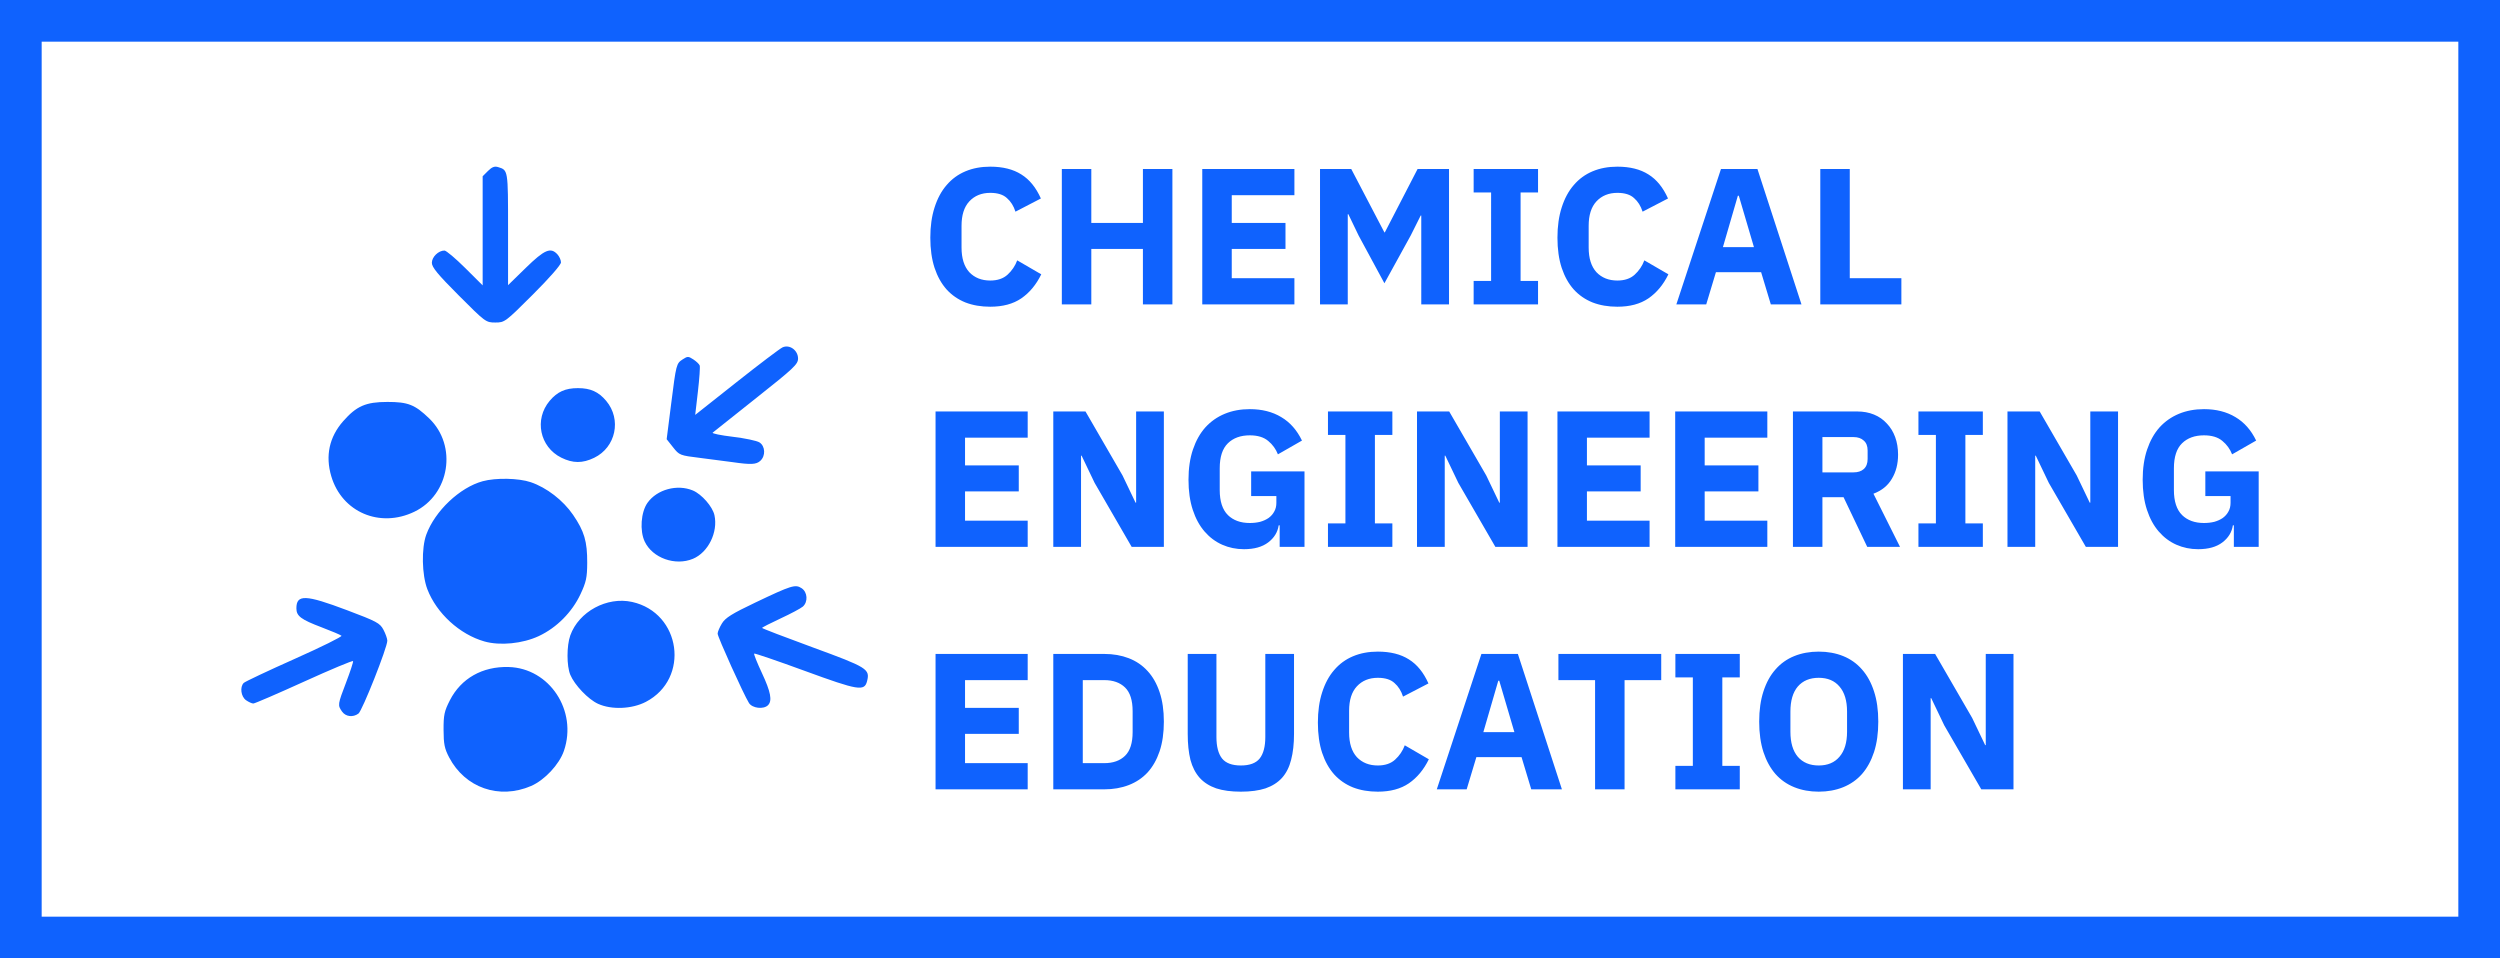 <svg xmlns="http://www.w3.org/2000/svg" width="600" height="230"><path d="M-455.792 346.439c3.266-1.405 6.794-5.178 7.913-8.464 3.28-9.624-3.471-19.834-13.29-20.1-6.278-.171-11.406 2.735-14.087 7.983-1.337 2.616-1.53 3.525-1.518 7.097.012 3.423.235 4.516 1.35 6.637 3.827 7.283 11.996 10.132 19.632 6.847zm-41.407-17.388c.917-.672 6.963-15.95 6.927-17.503-.012-.502-.435-1.689-.94-2.638-.84-1.574-1.607-1.984-8.743-4.673-9.977-3.76-12.14-3.838-12.14-.437 0 1.852 1.09 2.67 6.096 4.566 2.375.9 4.5 1.801 4.724 2.004.224.202-4.832 2.704-11.236 5.558-6.403 2.855-11.901 5.45-12.218 5.766-.98.98-.671 3.295.554 4.153.621.435 1.406.791 1.743.791.338 0 5.83-2.37 12.207-5.268 6.375-2.898 11.656-5.106 11.734-4.909.078.198-.665 2.474-1.651 5.058-2.05 5.371-2.07 5.513-1.002 7.038.876 1.25 2.615 1.469 3.945.494zm68.985-2.816c10.644-5.56 8.46-21.366-3.313-23.977-6.036-1.338-12.792 2.324-14.834 8.04-.884 2.475-.882 7.323.003 9.442 1.033 2.47 4.304 5.896 6.654 6.966 3.244 1.478 8.144 1.277 11.49-.47zm29.303.81c1.069-1.069.666-3.195-1.466-7.744-1.141-2.436-1.977-4.527-1.857-4.647.12-.12 5.61 1.756 12.2 4.169 12.827 4.697 14.277 4.934 14.904 2.436.724-2.886.07-3.293-12.958-8.064-6.735-2.466-12.245-4.58-12.245-4.698 0-.117 2-1.142 4.445-2.277 2.445-1.135 4.845-2.413 5.334-2.84 1.29-1.126 1.14-3.479-.281-4.41-1.515-.993-2.396-.72-11.134 3.444-5.615 2.675-7.17 3.65-8 5.01-.565.928-1.03 2.026-1.03 2.44-.002.786 6.265 14.656 7.521 16.647.805 1.274 3.51 1.59 4.567.533zm-55-16.597c4.279-2.002 7.973-5.719 10.009-10.07 1.356-2.897 1.589-3.983 1.605-7.488.023-5.152-.694-7.588-3.397-11.538-2.39-3.493-6.355-6.55-10.163-7.837-2.91-.984-8.365-1.091-11.534-.227-5.495 1.498-11.45 7.138-13.525 12.808-1.194 3.263-1.072 9.652.252 13.11 2.209 5.77 7.764 10.853 13.701 12.534 3.759 1.065 9.159.53 13.052-1.292zm36.995-18.546c3.66-1.53 6.052-6.385 5.155-10.468-.451-2.053-3.065-5.04-5.185-5.927-3.751-1.567-8.597-.252-10.878 2.952-1.587 2.23-1.909 6.705-.67 9.317 1.876 3.952 7.337 5.898 11.578 4.126zm-66.864-11.294c8.503-4.104 10.37-15.823 3.567-22.386-3.44-3.319-5.082-3.967-10.038-3.965-5.174.002-7.402.971-10.609 4.614-3.345 3.801-4.32 8.313-2.858 13.234 2.558 8.614 11.664 12.497 19.938 8.503zm83.026-12.216c1.314-1.19 1.2-3.537-.214-4.429-.629-.396-3.504-1.001-6.39-1.344-2.885-.342-5.057-.789-4.826-.993.231-.203 4.936-3.946 10.454-8.316 9.021-7.146 10.033-8.1 10.033-9.463 0-1.99-2.03-3.458-3.72-2.688-.626.285-5.598 4.049-11.05 8.363l-9.912 7.845.652-5.624c.358-3.094.551-5.897.43-6.23-.122-.333-.806-.988-1.52-1.456-1.19-.78-1.398-.783-2.528-.043-1.575 1.032-1.585 1.07-2.831 10.9l-1.052 8.287 1.539 1.943c1.509 1.905 1.632 1.953 6.494 2.548 2.726.333 6.213.788 7.75 1.01 4.453.644 5.701.586 6.691-.31zm-39.876-.727c5.208-2.521 6.623-9.225 2.884-13.668-1.838-2.185-3.767-3.053-6.784-3.053s-4.946.868-6.784 3.053c-3.744 4.449-2.382 11.07 2.805 13.638 2.772 1.372 5.09 1.38 7.88.03zm-14.702-39.193c4.007-4 6.738-7.123 6.738-7.707 0-.541-.378-1.401-.84-1.912-1.626-1.796-3.1-1.17-7.604 3.225l-4.256 4.154v-13.49c0-14.238.02-14.11-2.405-14.854-.835-.256-1.472-.01-2.413.93l-1.279 1.279v26.186l-4.201-4.18c-2.311-2.298-4.546-4.18-4.967-4.18-1.441 0-3.024 1.54-3.024 2.943 0 1.066 1.405 2.77 6.47 7.846 6.374 6.388 6.504 6.484 8.756 6.484 2.256 0 2.378-.091 9.025-6.724z" style="fill:#0f62fe;stroke-width:.508" transform="translate(583.228 -157.793)"/><g aria-label="CHEMICAL ENGINEERING EDUCATION" style="font-weight:700;font-size:46.555px;font-family:&quot;IBM Plex Sans&quot;;-inkscape-font-specification:&quot;IBM Plex Sans, Bold&quot;;fill:#0f62fe;stroke-width:.873"><path d="M237.66 73.613q-3.305 0-5.959-1.025-2.654-1.07-4.516-3.119-1.862-2.095-2.886-5.167-1.024-3.12-1.024-7.263 0-4.097 1.024-7.262 1.024-3.213 2.886-5.354 1.862-2.188 4.516-3.306Q234.355 40 237.661 40q4.515 0 7.448 1.862 2.933 1.816 4.702 5.773l-6.099 3.166q-.652-2.049-2.048-3.26-1.35-1.256-4.004-1.256-3.12 0-5.028 2.048-1.862 2.002-1.862 5.866v5.214q0 3.864 1.862 5.913 1.909 2.002 5.028 2.002 2.607 0 4.143-1.397 1.583-1.443 2.328-3.445l5.773 3.352q-1.816 3.724-4.795 5.773-2.933 2.002-7.449 2.002zM274.299 59.74h-12.384v13.314h-7.076V40.559h7.076V53.5H274.3V40.559h7.076v32.495H274.3zM288.545 73.054V40.559h22.113v6.285h-15.037V53.5h12.896v6.238H295.62v7.03h15.037v6.285zM341.105 51.732h-.14l-2.374 4.748-6.331 11.5-6.192-11.453-2.467-5.121h-.14v21.648h-6.657V40.559h7.495l7.96 15.223h.094l7.868-15.223h7.542v32.495h-6.658zM353.675 73.054v-5.633h4.19V46.19h-4.19V40.56h15.456v5.633h-4.19V67.42h4.19v5.633zM388.172 73.613q-3.305 0-5.959-1.025-2.653-1.07-4.516-3.119-1.862-2.095-2.886-5.167-1.024-3.12-1.024-7.263 0-4.097 1.024-7.262 1.024-3.213 2.886-5.354 1.863-2.188 4.516-3.306Q384.867 40 388.173 40q4.515 0 7.448 1.862 2.933 1.816 4.702 5.773l-6.099 3.166q-.651-2.049-2.048-3.26-1.35-1.256-4.004-1.256-3.119 0-5.028 2.048-1.862 2.002-1.862 5.866v5.214q0 3.864 1.862 5.913 1.909 2.002 5.028 2.002 2.607 0 4.144-1.397 1.582-1.443 2.327-3.445l5.773 3.352q-1.816 3.724-4.795 5.773-2.933 2.002-7.449 2.002zM424.997 73.054l-2.328-7.728h-10.847l-2.328 7.728h-7.17l10.709-32.495h8.752l10.568 32.495zm-7.681-26.07h-.233l-3.585 12.336h7.449zM436.869 73.054V40.559h7.076v26.21h12.384v6.285zM224.532 131.248V98.752h22.113v6.285h-15.037v6.658h12.896v6.238h-12.896v7.03h15.037v6.285zM262.707 115.884l-3.12-6.517h-.14v21.88h-6.657V98.753h7.729l8.892 15.363 3.119 6.518h.14v-21.88h6.657v32.495h-7.728zM307.12 126.08h-.233q-.372 2.467-2.514 4.097-2.141 1.63-5.819 1.63-2.793 0-5.214-1.071-2.421-1.071-4.237-3.166-1.815-2.095-2.84-5.214-1.024-3.12-1.024-7.216 0-4.097 1.071-7.263 1.07-3.166 2.98-5.307 1.955-2.142 4.655-3.26 2.7-1.116 6.006-1.116 4.376 0 7.542 1.908 3.165 1.863 4.98 5.634l-5.772 3.305q-.745-1.909-2.328-3.212-1.583-1.35-4.422-1.35-3.306 0-5.261 1.908-1.955 1.909-1.955 6.006v5.214q0 4.05 1.955 6.006 1.955 1.908 5.26 1.908 1.304 0 2.468-.279 1.164-.326 2.048-.931.885-.652 1.35-1.536.513-.885.513-2.095v-1.63h-6.052v-5.912h12.802v18.11h-5.959zM318.712 131.248v-5.634h4.19v-21.229h-4.19v-5.633h15.456v5.633h-4.19v21.23h4.19v5.633zM349.997 115.884l-3.12-6.517h-.139v21.88h-6.657V98.753h7.728l8.892 15.363 3.12 6.518h.139v-21.88h6.657v32.495h-7.728zM373.787 131.248V98.752H395.9v6.285h-15.037v6.658h12.896v6.238h-12.896v7.03H395.9v6.285zM402.046 131.248V98.752h22.113v6.285h-15.037v6.658h12.896v6.238h-12.896v7.03h15.037v6.285zM437.38 131.248h-7.076V98.752h15.41q2.235 0 4.05.745 1.816.745 3.073 2.142 1.303 1.35 2.002 3.259.698 1.908.698 4.236 0 3.305-1.49 5.773-1.443 2.467-4.422 3.585l6.378 12.756h-7.868l-5.68-11.918h-5.074zm7.45-17.877q1.582 0 2.467-.792.931-.838.931-2.42v-2.05q0-1.582-.931-2.373-.885-.838-2.467-.838h-7.45v8.473zM460.425 131.248v-5.634h4.19v-21.229h-4.19v-5.633h15.457v5.633h-4.19v21.23h4.19v5.633zM491.71 115.884l-3.119-6.517h-.14v21.88h-6.657V98.753h7.728l8.892 15.363 3.12 6.518h.139v-21.88h6.657v32.495h-7.728zM536.124 126.08h-.233q-.373 2.467-2.514 4.097-2.142 1.63-5.82 1.63-2.793 0-5.214-1.071-2.42-1.071-4.236-3.166-1.816-2.095-2.84-5.214-1.024-3.12-1.024-7.216 0-4.097 1.07-7.263 1.071-3.166 2.98-5.307 1.955-2.142 4.656-3.26 2.7-1.116 6.005-1.116 4.376 0 7.542 1.908 3.166 1.863 4.981 5.634l-5.772 3.305q-.745-1.909-2.328-3.212-1.583-1.35-4.423-1.35-3.305 0-5.26 1.908-1.956 1.909-1.956 6.006v5.214q0 4.05 1.956 6.006 1.955 1.908 5.26 1.908 1.304 0 2.468-.279 1.164-.326 2.048-.931.885-.652 1.35-1.536.512-.885.512-2.095v-1.63h-6.052v-5.912h12.803v18.11h-5.96zM224.532 189.441v-32.495h22.113v6.285h-15.037v6.657h12.896v6.239h-12.896v7.03h15.037v6.284zM252.79 156.946h12.244q3.213 0 5.866 1.024 2.654 1.024 4.516 3.073 1.862 2.002 2.887 5.074 1.024 3.026 1.024 7.077 0 4.05-1.024 7.122-1.025 3.027-2.887 5.075-1.862 2.002-4.516 3.026-2.653 1.024-5.866 1.024H252.79zm12.244 26.21q3.166 0 4.982-1.769 1.815-1.769 1.815-5.68v-5.027q0-3.911-1.815-5.68-1.816-1.77-4.982-1.77h-5.167v19.926zM291.943 156.946v19.925q0 3.445 1.35 5.168 1.35 1.676 4.516 1.676t4.516-1.676q1.35-1.723 1.35-5.168v-19.925h6.89v19.18q0 3.585-.698 6.239-.652 2.607-2.188 4.33-1.537 1.675-3.957 2.513-2.421.792-5.913.792-3.492 0-5.912-.792-2.421-.838-3.958-2.514-1.536-1.722-2.234-4.33-.652-2.653-.652-6.237v-19.181zM330.677 190q-3.306 0-5.96-1.024-2.653-1.071-4.515-3.12-1.862-2.094-2.886-5.167-1.025-3.12-1.025-7.263 0-4.096 1.025-7.262 1.024-3.213 2.886-5.354 1.862-2.188 4.516-3.305 2.653-1.118 5.959-1.118 4.516 0 7.449 1.862 2.933 1.816 4.702 5.773l-6.099 3.166q-.652-2.048-2.048-3.259-1.35-1.257-4.004-1.257-3.12 0-5.028 2.049-1.862 2.001-1.862 5.865v5.215q0 3.864 1.862 5.912 1.909 2.002 5.028 2.002 2.607 0 4.143-1.397 1.583-1.443 2.328-3.445l5.773 3.352q-1.816 3.725-4.795 5.773-2.933 2.002-7.45 2.002zM367.502 189.441l-2.328-7.728h-10.847l-2.328 7.728h-7.17l10.708-32.495h8.753l10.568 32.495zm-7.682-26.07h-.232l-3.585 12.337h7.449zM389.895 163.23v26.211h-7.077v-26.21h-8.799v-6.285h24.675v6.285zM402.092 189.441v-5.633h4.19V162.58h-4.19v-5.633h15.456v5.633h-4.19v21.23h4.19v5.632zM436.496 190q-3.212 0-5.866-1.07-2.653-1.072-4.516-3.167-1.862-2.141-2.886-5.26-1.024-3.166-1.024-7.31 0-4.143 1.024-7.262 1.024-3.166 2.886-5.26 1.863-2.142 4.516-3.213 2.654-1.07 5.866-1.07 3.212 0 5.866 1.07 2.654 1.07 4.516 3.212 1.862 2.095 2.886 5.261 1.024 3.12 1.024 7.263t-1.024 7.309q-1.024 3.119-2.886 5.26-1.862 2.095-4.516 3.166-2.654 1.07-5.866 1.07zm0-6.285q3.212 0 4.981-2.095 1.816-2.095 1.816-6.006v-4.841q0-3.91-1.816-6.006-1.769-2.095-4.98-2.095-3.213 0-5.029 2.095-1.769 2.095-1.769 6.006v4.841q0 3.911 1.77 6.006 1.815 2.095 5.027 2.095zM466.617 174.078l-3.119-6.518h-.14v21.881h-6.657v-32.495h7.728l8.892 15.363 3.12 6.518h.139v-21.881h6.657v32.495h-7.728z"/></g><path d="M-583.228 157.793v230h600v-230zm10 10h580v210h-580Z" style="fill:#0f62fe;stroke-width:112.927" transform="translate(583.228 -157.793)"/></svg>